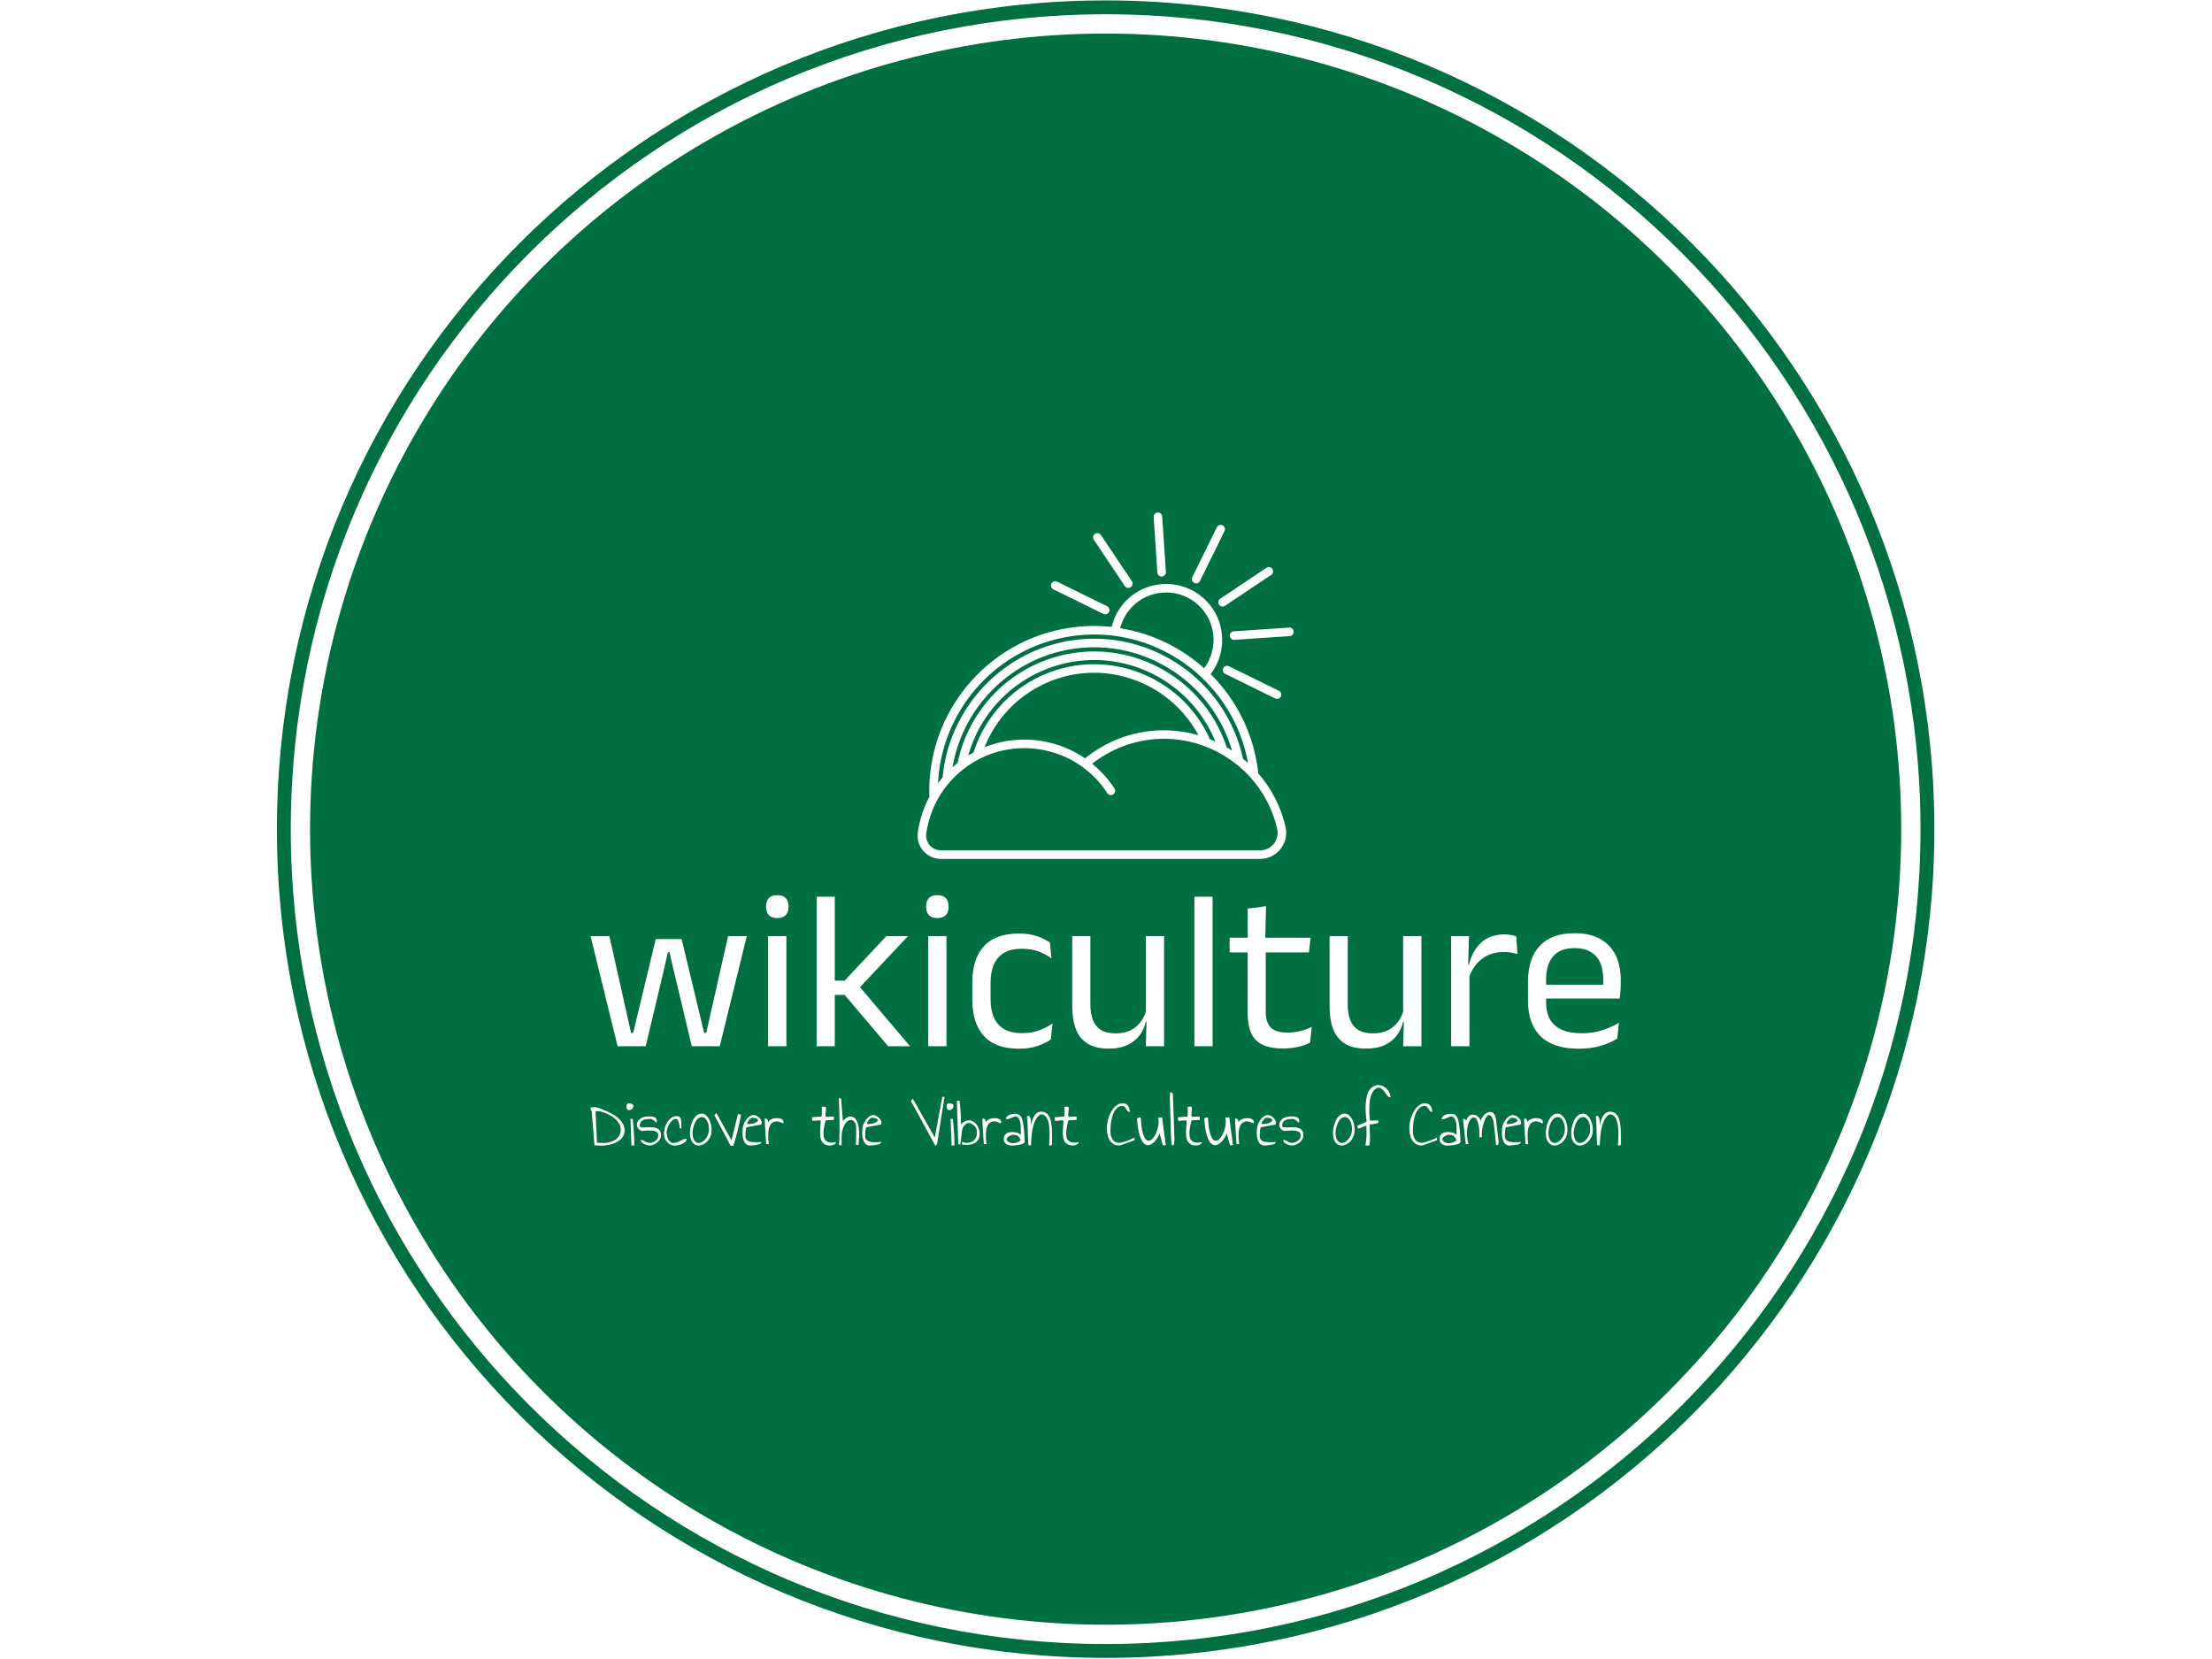 <svg xmlns="http://www.w3.org/2000/svg" version="1.1" xmlns:xlink="http://www.w3.org/1999/xlink" xmlns:svgjs="http://svgjs.dev/svgjs" width="2000" height="1500" viewBox="0 0 2000 1500"><rect width="2000" height="1500" fill="#ffffff"></rect><g transform="matrix(0.75,0,0,0.75,249.676,0.052)"><svg viewBox="0 0 343 343" data-background-color="#ffffff" preserveAspectRatio="xMidYMid meet" height="1999" width="2000" xmlns="http://www.w3.org/2000/svg" xmlns:xlink="http://www.w3.org/1999/xlink"><g id="tight-bounds" transform="matrix(1,0,0,1,0.074,0.074)"><svg viewBox="0 0 342.852 342.852" height="342.852" width="342.852"><g><svg></svg></g><g><svg viewBox="0 0 342.852 342.852" height="342.852" width="342.852"><g><path d="M0 171.426c0-94.676 76.75-171.426 171.426-171.426 94.676 0 171.426 76.75 171.426 171.426 0 94.676-76.75 171.426-171.426 171.426-94.676 0-171.426-76.75-171.426-171.426zM171.426 339.987c93.094 0 168.561-75.467 168.561-168.561 0-93.094-75.467-168.561-168.561-168.561-93.094 0-168.561 75.467-168.561 168.561 0 93.094 75.467 168.561 168.561 168.561z" data-fill-palette-color="tertiary" fill="#006f42" stroke="transparent"></path><ellipse rx="164.569" ry="164.569" cx="171.426" cy="171.426" fill="#006f42" stroke="transparent" stroke-width="0" fill-opacity="1" data-fill-palette-color="tertiary"></ellipse></g><g transform="matrix(1,0,0,1,64.847,105.925)"><svg viewBox="0 0 213.158 131.002" height="131.002" width="213.158"><g><svg viewBox="0 0 213.158 131.002" height="131.002" width="213.158"><g><svg viewBox="0 0 213.158 131.002" height="131.002" width="213.158"><g transform="matrix(1,0,0,1,0,79.154)"><svg viewBox="0 0 213.158 51.848" height="51.848" width="213.158"><g id="textblocktransform"><svg viewBox="0 0 213.158 51.848" height="51.848" width="213.158" id="textblock"><g><svg viewBox="0 0 213.158 31.768" height="31.768" width="213.158"><g transform="matrix(1,0,0,1,0,0)"><svg width="213.158" viewBox="1.4 -33.48 228.28 34.03" height="31.768" data-palette-color="#ffffff"><path d="M17.75-17.35L13.63 0 7.4 0 1.4-24.4 5.58-24.4 10.38-2.95 10.85-2.95 15.85-23.75 21.58-23.75 26.58-2.95 27.03-2.95 31.88-24.4 36.02-24.4 30.03 0 23.83 0 19.7-17.35 18.9-20.83 18.53-20.83 17.75-17.35ZM44.8-24.4L44.8 0 40.75 0 40.75-24.4 44.8-24.4ZM42.77-28.4L42.77-28.4Q41.52-28.4 40.91-29.06 40.3-29.73 40.3-30.88L40.3-30.88 40.3-31Q40.3-32.18 40.91-32.83 41.52-33.48 42.77-33.48L42.77-33.48Q44.02-33.48 44.65-32.83 45.27-32.18 45.27-31L45.27-31 45.27-30.88Q45.27-29.7 44.65-29.05 44.02-28.4 42.77-28.4ZM60.67-13.6L72.2 0 67.35 0 57.7-11.38 55.12-11.38 55.12-14.53 57.7-14.53 66.95-24.4 71.75-24.4 60.67-12.63 60.67-13.6ZM55.52-33.13L55.52 0 51.5 0 51.5-33.13 55.52-33.13ZM80.27-24.4L80.27 0 76.22 0 76.22-24.4 80.27-24.4ZM78.24-28.4L78.24-28.4Q76.99-28.4 76.38-29.06 75.77-29.73 75.77-30.88L75.77-30.88 75.77-31Q75.77-32.18 76.38-32.83 76.99-33.48 78.24-33.48L78.24-33.48Q79.49-33.48 80.12-32.83 80.74-32.18 80.74-31L80.74-31 80.74-30.88Q80.74-29.7 80.12-29.05 79.49-28.4 78.24-28.4ZM96.37 0.55L96.37 0.55Q91.12 0.55 88.55-2.29 85.99-5.13 85.99-10.33L85.99-10.33 85.99-14.13Q85.99-19.35 88.57-22.16 91.14-24.98 96.37-24.98L96.37-24.98Q97.92-24.98 99.19-24.69 100.47-24.4 101.48-23.94 102.49-23.48 103.19-22.98L103.19-22.98 103.54-19.45Q102.37-20.35 100.75-20.98 99.14-21.6 96.97-21.6L96.97-21.6Q93.47-21.6 91.75-19.66 90.04-17.73 90.04-14.03L90.04-14.03 90.04-10.43Q90.04-6.8 91.75-4.85 93.47-2.9 96.97-2.9L96.97-2.9Q99.22-2.9 100.85-3.53 102.49-4.15 103.77-5.05L103.77-5.05 103.39-1.48Q102.29-0.73 100.52-0.09 98.74 0.55 96.37 0.55ZM108.14-8.78L108.14-24.4 112.16-24.4 112.16-9.22Q112.16-7.3 112.7-5.86 113.24-4.42 114.46-3.64 115.69-2.85 117.76-2.85L117.76-2.85Q119.71-2.85 121.11-3.56 122.51-4.28 123.4-5.53 124.29-6.78 124.61-8.35L124.61-8.35 125.34-5.48 124.46-5.48Q124.09-3.83 123.09-2.46 122.09-1.1 120.4-0.29 118.71 0.53 116.24 0.53L116.24 0.53Q113.36 0.53 111.58-0.56 109.79-1.65 108.96-3.74 108.14-5.83 108.14-8.78L108.14-8.78ZM124.44-6.1L124.44-24.4 128.49-24.4 128.49 0 124.44 0 124.61-5.85 124.44-6.1ZM139.24-33.13L139.24 0 135.21 0 135.21-33.13 139.24-33.13ZM154.83 0.5L154.83 0.5Q152.01 0.5 150.28-0.35 148.56-1.2 147.78-2.93 147.01-4.65 147.01-7.23L147.01-7.23 147.01-22.63 151.01-22.63 151.01-7.7Q151.01-5.3 152.11-4.16 153.21-3.03 155.81-3.03L155.81-3.03Q157.28-3.03 158.65-3.35 160.01-3.68 161.21-4.28L161.21-4.28 160.83-0.8Q159.66-0.2 158.08 0.15 156.51 0.5 154.83 0.5ZM160.96-24.05L160.58-20.8 143.01-20.8 143.01-24.05 160.96-24.05ZM151.08-31.03L150.91-23.65 147.03-23.65 147.01-30.5 151.08-31.03ZM165.16-8.78L165.16-24.4 169.18-24.4 169.18-9.22Q169.18-7.3 169.72-5.86 170.26-4.42 171.48-3.64 172.71-2.85 174.78-2.85L174.78-2.85Q176.73-2.85 178.13-3.56 179.53-4.28 180.42-5.53 181.31-6.78 181.63-8.35L181.63-8.35 182.36-5.48 181.48-5.48Q181.11-3.83 180.11-2.46 179.11-1.1 177.42-0.29 175.73 0.53 173.26 0.53L173.26 0.53Q170.38 0.53 168.59-0.56 166.81-1.65 165.98-3.74 165.16-5.83 165.16-8.78L165.16-8.78ZM181.46-6.1L181.46-24.4 185.51-24.4 185.51 0 181.46 0 181.63-5.85 181.46-6.1ZM195.95-14.93L195.95-14.93 195.03-18.05 196.03-18.1Q196.83-21.2 198.78-22.99 200.73-24.78 203.95-24.78L203.95-24.78Q204.75-24.78 205.39-24.65 206.03-24.53 206.53-24.35L206.53-24.35 206.78-20.43Q206.15-20.63 205.39-20.75 204.63-20.88 203.7-20.88L203.7-20.88Q200.95-20.88 198.92-19.35 196.88-17.82 195.95-14.93ZM196.15-16.9L196.15 0 192.1 0 192.1-24.4 196.05-24.4 195.85-17.2 196.15-16.9ZM220.35 0.55L220.35 0.55Q214.78 0.55 211.95-2.18 209.13-4.9 209.13-9.98L209.13-9.98 209.13-14.33Q209.13-19.48 211.75-22.26 214.38-25.05 219.43-25.05L219.43-25.05Q222.83-25.05 225.1-23.79 227.38-22.53 228.53-20.2 229.68-17.88 229.68-14.65L229.68-14.65 229.68-13.75Q229.68-12.95 229.61-12.15 229.55-11.35 229.45-10.58L229.45-10.58 225.73-10.58Q225.78-11.78 225.79-12.85 225.8-13.93 225.8-14.83L225.8-14.83Q225.8-17.05 225.09-18.59 224.38-20.13 222.96-20.94 221.55-21.75 219.43-21.75L219.43-21.75Q216.28-21.75 214.7-19.93 213.13-18.1 213.13-14.7L213.13-14.7 213.13-12.38 213.15-11.88 213.15-9.55Q213.15-8.03 213.6-6.8 214.05-5.58 215.01-4.69 215.98-3.8 217.46-3.34 218.95-2.88 221-2.88L221-2.88Q223.38-2.88 225.43-3.5 227.48-4.13 229.28-5.2L229.28-5.2 228.9-1.7Q227.28-0.68 225.13-0.06 222.98 0.55 220.35 0.55ZM228.6-13.63L228.6-10.58 211.25-10.58 211.25-13.63 228.6-13.63Z" opacity="1" transform="matrix(1,0,0,1,0,0)" fill="#ffffff" class="wordmark-text-0" data-fill-palette-color="quaternary" id="text-0"></path></svg></g></svg></g><g transform="matrix(1,0,0,1,0,39.268)"><svg viewBox="0 0 213.158 12.58" height="12.58" width="213.158"><g transform="matrix(1,0,0,1,0,0)"><svg width="213.158" viewBox="0.93 -43.16 736.24 43.45" height="12.58" data-palette-color="#ffffff"><path d="M3.71-1.86L1.86-24.37Q1.76-24.46 1.61-24.71 1.46-24.95 1.32-25.27 1.17-25.59 1.05-25.85 0.93-26.12 0.93-26.27L0.93-26.27Q0.93-26.71 1.32-26.95 1.71-27.2 2.2-27.25 2.69-27.29 3.15-27.29 3.61-27.29 3.71-27.29L3.71-27.29Q3.86-27.29 4.13-27.27 4.39-27.25 4.71-27.22 5.03-27.2 5.27-27.17 5.52-27.15 5.62-27.15L5.62-27.15Q7.23-26.56 9.3-25.78 11.38-25 13.57-23.97 15.77-22.95 17.87-21.66 19.97-20.36 21.63-18.73 23.29-17.09 24.32-15.14 25.34-13.18 25.34-10.79L25.34-10.79Q25.34-8.74 24.56-7.1 23.78-5.47 22.49-4.27 21.19-3.08 19.48-2.22 17.77-1.37 15.99-0.85 14.21-0.34 12.4-0.1 10.6 0.15 9.03 0.15L9.03 0.15Q8.69 0.15 7.86 0.12 7.03 0.1 6.15 0.05 5.27 0 4.57-0.02 3.86-0.05 3.81-0.05L3.81-0.05 3.71-1.86ZM4.64-24.61L4.64-24.61Q4.64-24.51 4.64-24.22 4.64-23.93 4.66-23.56 4.69-23.19 4.69-22.9 4.69-22.61 4.69-22.46L4.69-22.46Q4.74-21.73 4.81-20.12 4.88-18.51 4.96-16.46 5.03-14.4 5.15-12.18 5.27-9.96 5.37-7.93 5.47-5.91 5.54-4.27 5.62-2.64 5.62-1.86L5.62-1.86Q5.91-1.86 6.57-1.83 7.23-1.81 7.96-1.78 8.69-1.76 9.35-1.73 10.01-1.71 10.3-1.71L10.3-1.71Q12.55-1.71 14.75-2.27 16.94-2.83 18.68-3.98 20.41-5.13 21.51-6.96 22.61-8.79 22.61-11.38L22.61-11.38Q22.61-13.28 21.73-15.01 20.85-16.75 19.41-18.21 17.97-19.68 16.11-20.85 14.26-22.02 12.28-22.88 10.3-23.73 8.33-24.17 6.35-24.61 4.64-24.61ZM30.27 0.1L29.54-18.95Q30.12-18.95 30.54-18.99 30.95-19.04 31.25-18.51L31.25-18.51Q31.39-16.31 31.59-14.04 31.78-11.77 31.98-9.47 32.18-7.18 32.25-4.86 32.32-2.54 32.27-0.34L32.27-0.34Q32.27-0.05 32.13 0.02 31.98 0.1 31.71 0.07 31.44 0.05 31.08 0.02 30.71 0 30.27 0.1L30.27 0.1ZM26.71-27.69L26.71-27.69Q26.71-28.03 26.76-28.44 26.8-28.86 26.98-29.2 27.15-29.54 27.41-29.79 27.68-30.03 28.07-30.03L28.07-30.03Q28.66-30.03 29.25-29.98 29.83-29.93 30.37-29.76 30.91-29.59 31.25-29.22 31.59-28.86 31.59-28.17L31.59-28.17Q31.59-27 30.71-26.1 29.83-25.2 28.56-25.2L28.56-25.2Q27.59-25.2 27.15-25.95 26.71-26.71 26.71-27.69ZM29.54-27.44L29.54-27.44Q29.39-27.44 29.39-27.2 29.39-26.95 29.54-26.95L29.54-26.95Q29.73-26.95 29.73-27.2 29.73-27.44 29.54-27.44ZM36.86-3.96L36.86-3.96Q37.74-3.96 38.5-3.61 39.25-3.27 39.99-2.86 40.72-2.44 41.47-2.12 42.23-1.81 43.11-1.81L43.11-1.81Q44.14-1.81 45.23-2.17 46.33-2.54 47.26-3.2 48.19-3.86 48.77-4.81 49.36-5.76 49.36-6.88L49.36-6.88Q49.41-7.23 49.38-7.71 49.36-8.2 49.07-8.72 48.77-9.23 48.09-9.69 47.41-10.16 46.11-10.4 44.82-10.64 42.87-10.67 40.91-10.69 38.03-10.3L38.03-10.3Q37.3-10.3 36.62-10.72 35.93-11.13 35.4-11.74 34.86-12.35 34.52-13.06 34.17-13.77 34.17-14.4L34.17-14.4Q34.17-16.31 34.98-17.5 35.79-18.7 37.06-19.41 38.33-20.12 39.89-20.41 41.45-20.7 43.06-20.7L43.06-20.7Q43.79-20.7 44.75-20.63 45.7-20.56 46.5-20.24 47.31-19.92 47.87-19.24 48.43-18.55 48.43-17.33L48.43-17.33Q48.33-16.5 48.16-16.33 47.99-16.16 47.68-16.43 47.36-16.7 46.92-17.19 46.48-17.68 45.87-18.14 45.26-18.6 44.4-18.85 43.55-19.09 42.48-18.85L42.48-18.85Q41.35-18.85 40.23-18.63 39.11-18.41 38.2-17.87 37.3-17.33 36.74-16.41 36.18-15.48 36.18-14.06L36.18-14.06Q36.18-13.33 36.84-13.06 37.5-12.79 38.59-12.79 39.69-12.79 41.08-12.87 42.48-12.94 43.94-12.94 45.41-12.94 46.77-12.72 48.14-12.5 49.19-11.84 50.24-11.18 50.83-9.96 51.41-8.74 51.26-6.79L51.26-6.79Q51.26-5.37 50.46-4.1 49.65-2.83 48.41-1.88 47.16-0.93 45.65-0.39 44.14 0.15 42.72 0L42.72 0Q42.13-0.05 41.13-0.32 40.13-0.59 39.18-1.07 38.23-1.56 37.54-2.27 36.86-2.98 36.86-3.96ZM53.51-8.35L53.51-8.35Q53.51-10.16 54.09-12.35 54.68-14.55 55.8-16.43 56.93-18.31 58.59-19.58 60.25-20.85 62.44-20.85L62.44-20.85Q63.57-21 64.25-20.63 64.93-20.26 65.3-19.48 65.67-18.7 65.79-17.7 65.91-16.7 65.93-15.65 65.96-14.6 65.93-13.7 65.91-12.79 66.01-12.21L66.01-12.21 64.79-12.21Q64.74-12.5 64.62-13.6 64.49-14.7 64.2-15.87 63.91-17.04 63.4-17.97 62.88-18.9 61.96-18.9L61.96-18.9Q60.59-18.9 59.39-17.82 58.2-16.75 57.32-15.23 56.44-13.72 55.9-12.11 55.36-10.5 55.36-9.42L55.36-9.42Q55.41-8.2 55.71-6.76 56-5.32 56.66-4.15 57.32-2.98 58.39-2.25 59.47-1.51 61.03-1.81L61.03-1.81Q62.2-1.81 63.27-2.29 64.35-2.78 65.37-3.32 66.4-3.86 67.45-4.35 68.5-4.83 69.67-4.83L69.67-4.83Q69.67-3.56 68.74-2.61 67.81-1.66 66.47-1.07 65.13-0.49 63.64-0.2 62.15 0.1 61.13 0.1L61.13 0.1Q59.47 0.1 58.07-0.59 56.68-1.27 55.66-2.42 54.63-3.56 54.07-5.1 53.51-6.64 53.51-8.35ZM72.06-8.94L72.06-8.94Q72.06-10.06 72.26-11.55 72.45-13.04 72.89-14.55 73.33-16.06 73.99-17.53 74.65-18.99 75.58-20.14 76.5-21.29 77.72-22 78.95-22.71 80.46-22.71L80.46-22.71Q82.02-22.71 83.36-21.63 84.71-20.56 85.66-18.85 86.61-17.14 87.1-15.04 87.59-12.94 87.49-10.94L87.49-10.94Q87.49-8.01 86.37-5.71 85.24-3.42 83.51-2 81.78-0.59 79.8-0.1 77.82 0.39 76.09-0.37 74.36-1.12 73.21-3.22 72.06-5.32 72.06-8.94ZM73.87-8.74L73.87-8.74Q74.01-5.76 74.89-4.15 75.77-2.54 77.02-2.03 78.26-1.51 79.73-2 81.19-2.49 82.46-3.74 83.73-4.98 84.63-6.86 85.54-8.74 85.63-11.08L85.63-11.08Q85.73-12.84 85.37-14.5 85-16.16 84.34-17.46 83.68-18.75 82.73-19.51 81.78-20.26 80.56-20.26L80.56-20.26Q79.38-20.26 78.46-19.68 77.53-19.09 76.77-18.09 76.02-17.09 75.48-15.82 74.94-14.55 74.57-13.28 74.21-12.01 74.04-10.82 73.87-9.62 73.87-8.74ZM101.11 0.24L89.49-21.58 91-23.1 101.75-3.56 106.34-22.46Q106.68-22.31 107.07-22.24 107.46-22.17 107.78-22.09 108.09-22.02 108.29-21.92 108.48-21.83 108.48-21.58L108.48-21.58Q107.85-18.46 107.29-15.72 106.73-12.99 106.09-10.4 105.46-7.81 104.72-5.2 103.99-2.59 103.01 0.24L103.01 0.24 101.11 0.24ZM109.7-11.47L109.7-11.47Q109.7-12.94 110.34-14.72 110.97-16.5 112.07-18.04 113.17-19.58 114.56-20.63 115.95-21.68 117.47-21.68L117.47-21.68Q118.3-21.68 119.1-21.34 119.91-21 120.66-20.43 121.42-19.87 122.03-19.17 122.64-18.46 122.98-17.68 123.32-16.89 123.35-16.16 123.37-15.43 122.93-14.89L122.93-14.89 112.63-12.99Q112.44-12.94 112.29-12.52 112.14-12.11 112.05-11.47 111.95-10.84 111.87-10.08 111.8-9.33 111.75-8.62 111.7-7.91 111.7-7.35 111.7-6.79 111.7-6.49L111.7-6.49Q111.7-5.13 112.36-4.27 113.02-3.42 114.05-2.98 115.07-2.54 116.37-2.39 117.66-2.25 118.93-2.25 120.2-2.25 121.32-2.34 122.45-2.44 123.18-2.44L123.18-2.44Q123.18-2.25 123.03-2 122.89-1.76 122.69-1.54 122.49-1.32 122.3-1.15 122.1-0.98 122.06-0.93L122.06-0.93Q121.66-0.83 120.86-0.66 120.05-0.49 119.15-0.34 118.25-0.2 117.47-0.1 116.68 0 116.39 0L116.39 0Q114.88 0.29 113.75-0.05 112.63-0.39 111.85-1.22 111.07-2.05 110.58-3.25 110.09-4.44 109.85-5.81 109.6-7.18 109.58-8.64 109.56-10.11 109.7-11.47ZM116.78-19.82L116.78-19.82Q116.34-19.82 115.63-19.36 114.93-18.9 114.32-18.19 113.71-17.48 113.29-16.67 112.88-15.87 113.02-15.28L113.02-15.28Q114.29-15.14 115.66-15.33 117.03-15.53 118.15-15.94 119.27-16.36 120-16.92 120.74-17.48 120.71-18.07 120.69-18.65 119.78-19.12 118.88-19.58 116.78-19.82ZM125.52-19.04L125.52-19.04Q126.11-19.29 126.55-19.14 126.98-18.99 127.28-18.6 127.57-18.21 127.72-17.7 127.86-17.19 127.96-16.7L127.96-16.7Q128.6-17.77 129.79-18.43 130.99-19.09 132.36-19.31 133.72-19.53 135.09-19.41 136.46-19.29 137.41-18.82 138.36-18.36 138.75-17.55 139.14-16.75 138.56-15.67L138.56-15.67Q137.29-16.41 135.9-16.85 134.5-17.29 133.19-17.14 131.87-16.99 130.74-16.14 129.62-15.28 128.89-13.43 128.16-11.57 127.99-8.52 127.81-5.47 128.4-0.93L128.4-0.93 126.55-0.93Q126.55-0.93 126.47-1.73 126.4-2.54 126.33-3.86 126.25-5.18 126.13-6.79 126.01-8.4 125.91-10.06 125.81-11.72 125.74-13.26 125.67-14.79 125.57-15.92L125.57-15.92Q125.57-16.06 125.54-16.5 125.52-16.94 125.52-17.46 125.52-17.97 125.52-18.41 125.52-18.85 125.52-19.04ZM165.5-17.72L165.5-17.72Q165.07-17.87 164.31-17.85 163.55-17.82 162.7-17.75 161.84-17.68 161.06-17.58 160.28-17.48 159.74-17.48L159.74-17.48Q159.5-17.48 159.43-18.19 159.35-18.9 159.21-20.12L159.21-20.12 166.09-20.61Q166.24-22.31 166.29-23.05 166.33-23.78 166.31-24.29 166.29-24.8 166.26-25.46 166.24-26.12 166.24-27.54L166.24-27.54Q167.51-27.73 168.17-27.66 168.83-27.59 169.07-27.29 169.31-27 169.29-26.44 169.26-25.88 169.14-25.05 169.02-24.22 168.95-23.05 168.87-21.88 169.02-20.41L169.02-20.41 174.88-20.61 174.88-18.21Q174.49-18.21 173.66-18.16 172.83-18.12 171.88-18.07 170.92-18.02 170.12-17.97 169.31-17.92 168.92-17.77L168.92-17.77Q168.53-16.02 168.09-14.01 167.65-12.01 167.51-10.06 167.36-8.11 167.6-6.42 167.85-4.74 168.83-3.64 169.8-2.54 171.61-2.12 173.42-1.71 176.39-2.39L176.39-2.39Q176.3-1.66 175.83-1.2 175.37-0.73 174.76-0.46 174.15-0.2 173.46-0.07 172.78 0.05 172.24 0.05L172.24 0.05Q169.75 0.05 168.29-0.85 166.82-1.76 166.09-3.22 165.36-4.69 165.16-6.57 164.97-8.45 165.04-10.4 165.11-12.35 165.31-14.26 165.5-16.16 165.5-17.72ZM178.44-33.74L180.05-33.5 181.32-17.48Q181.66-17.77 182.2-18.36 182.74-18.95 183.47-19.46 184.2-19.97 185.08-20.34 185.96-20.7 186.99-20.65L186.99-20.65Q188.99-20.46 190.18-19.04 191.38-17.63 191.99-15.58 192.6-13.53 192.8-11.11 192.99-8.69 192.92-6.49 192.85-4.3 192.68-2.59 192.5-0.88 192.41-0.24L192.41-0.24 190.65-0.49Q190.65-0.93 190.67-1.88 190.7-2.83 190.75-4.13 190.8-5.42 190.8-6.84 190.8-8.25 190.82-9.5 190.84-10.74 190.82-11.72 190.8-12.7 190.75-13.09L190.75-13.09Q190.8-14.45 190.21-15.72 189.62-16.99 188.65-17.65 187.67-18.31 186.3-18.09 184.94-17.87 183.37-16.16L183.37-16.16Q182.01-14.11 181.37-12.13 180.74-10.16 180.54-8.23 180.35-6.3 180.39-4.27 180.44-2.25 180.39 0L180.39 0 178.49-0.29Q178.64-0.83 178.71-2.27 178.78-3.71 178.83-5.74 178.88-7.76 178.91-10.25 178.93-12.74 178.91-15.41 178.88-18.07 178.83-20.75 178.78-23.44 178.71-25.88 178.64-28.32 178.56-30.37 178.49-32.42 178.44-33.74L178.44-33.74ZM195.24-11.47L195.24-11.47Q195.24-12.94 195.87-14.72 196.51-16.5 197.6-18.04 198.7-19.58 200.09-20.63 201.49-21.68 203-21.68L203-21.68Q203.83-21.68 204.64-21.34 205.44-21 206.2-20.43 206.95-19.87 207.57-19.17 208.18-18.46 208.52-17.68 208.86-16.89 208.88-16.16 208.91-15.43 208.47-14.89L208.47-14.89 198.17-12.99Q197.97-12.94 197.82-12.52 197.68-12.11 197.58-11.47 197.48-10.84 197.41-10.08 197.34-9.33 197.29-8.62 197.24-7.91 197.24-7.35 197.24-6.79 197.24-6.49L197.24-6.49Q197.24-5.13 197.9-4.27 198.56-3.42 199.58-2.98 200.61-2.54 201.9-2.39 203.2-2.25 204.46-2.25 205.73-2.25 206.86-2.34 207.98-2.44 208.71-2.44L208.71-2.44Q208.71-2.25 208.57-2 208.42-1.76 208.22-1.54 208.03-1.32 207.83-1.15 207.64-0.98 207.59-0.93L207.59-0.93Q207.2-0.83 206.39-0.66 205.59-0.49 204.68-0.34 203.78-0.2 203-0.1 202.22 0 201.93 0L201.93 0Q200.41 0.29 199.29-0.05 198.17-0.39 197.38-1.22 196.6-2.05 196.12-3.25 195.63-4.44 195.38-5.81 195.14-7.18 195.11-8.64 195.09-10.11 195.24-11.47ZM202.32-19.82L202.32-19.82Q201.88-19.82 201.17-19.36 200.46-18.9 199.85-18.19 199.24-17.48 198.83-16.67 198.41-15.87 198.56-15.28L198.56-15.28Q199.83-15.14 201.19-15.33 202.56-15.53 203.68-15.94 204.81-16.36 205.54-16.92 206.27-17.48 206.25-18.07 206.22-18.65 205.32-19.12 204.42-19.58 202.32-19.82ZM247.43 0.29L229.85-31.84 231.32-33.3 246.99-5.62 252.36-34.67 253.92-34.67 248.6-0.93 247.43 0.29ZM259 0.1L258.27-18.95Q258.85-18.95 259.27-18.99 259.68-19.04 259.97-18.51L259.97-18.51Q260.12-16.31 260.32-14.04 260.51-11.77 260.71-9.47 260.9-7.18 260.98-4.86 261.05-2.54 261-0.34L261-0.34Q261-0.05 260.85 0.02 260.71 0.1 260.44 0.07 260.17 0.05 259.8 0.02 259.44 0 259 0.1L259 0.1ZM255.43-27.69L255.43-27.69Q255.43-28.03 255.48-28.44 255.53-28.86 255.7-29.2 255.87-29.54 256.14-29.79 256.41-30.03 256.8-30.03L256.8-30.03Q257.39-30.03 257.97-29.98 258.56-29.93 259.1-29.76 259.63-29.59 259.97-29.22 260.32-28.86 260.32-28.17L260.32-28.17Q260.32-27 259.44-26.1 258.56-25.2 257.29-25.2L257.29-25.2Q256.31-25.2 255.87-25.95 255.43-26.71 255.43-27.69ZM258.27-27.44L258.27-27.44Q258.12-27.44 258.12-27.2 258.12-26.95 258.27-26.95L258.27-26.95Q258.46-26.95 258.46-27.2 258.46-27.44 258.27-27.44ZM262.76-31.84L264.66-31.84Q264.86-30.08 265.07-27.95 265.29-25.83 265.44-23.61 265.59-21.39 265.64-19.17 265.69-16.94 265.59-14.99L265.59-14.99Q266.37-15.67 267.03-16.19 267.69-16.7 268.35-17.09 269.01-17.48 269.66-17.68 270.32-17.87 271.2-17.87L271.2-17.87Q272.96-17.87 274.43-17.02 275.89-16.16 276.92-14.77 277.94-13.38 278.5-11.69 279.06-10.01 279.06-8.4L279.06-8.4Q278.97-5.66 277.94-4.03 276.92-2.39 275.23-1.51 273.55-0.63 271.28-0.49 269.01-0.34 266.52-0.54L266.52-0.54 266.52-2.83Q267.39-2.05 268.13-1.93 268.86-1.81 269.88-1.81L269.88-1.81Q271.5-1.81 272.81-2.29 274.13-2.78 275.08-3.69 276.04-4.59 276.55-5.86 277.06-7.13 277.06-8.64L277.06-8.64Q277.06-9.96 276.92-10.99 276.77-12.01 276.26-12.84 275.74-13.67 274.77-14.43 273.79-15.19 272.13-15.92L272.13-15.92Q272.03-15.97 271.69-15.99 271.35-16.02 271.2-16.02L271.2-16.02Q270.42-16.02 269.64-15.55 268.86-15.09 268.22-14.38 267.59-13.67 267.15-12.82 266.71-11.96 266.52-11.23L266.52-11.23Q266.42-10.64 266.25-9.16 266.08-7.67 265.86-5.96 265.64-4.25 265.49-2.73 265.34-1.22 265.25-0.63L265.25-0.63 263.73-0.93 262.76-31.84ZM281.01-19.04L281.01-19.04Q281.6-19.29 282.04-19.14 282.48-18.99 282.77-18.6 283.07-18.21 283.21-17.7 283.36-17.19 283.46-16.7L283.46-16.7Q284.09-17.77 285.29-18.43 286.48-19.09 287.85-19.31 289.22-19.53 290.59-19.41 291.95-19.29 292.9-18.82 293.86-18.36 294.25-17.55 294.64-16.75 294.05-15.67L294.05-15.67Q292.78-16.41 291.39-16.85 290-17.29 288.68-17.14 287.36-16.99 286.24-16.14 285.12-15.28 284.38-13.43 283.65-11.57 283.48-8.52 283.31-5.47 283.9-0.93L283.9-0.93 282.04-0.93Q282.04-0.93 281.97-1.73 281.89-2.54 281.82-3.86 281.75-5.18 281.63-6.79 281.5-8.4 281.41-10.06 281.31-11.72 281.23-13.26 281.16-14.79 281.06-15.92L281.06-15.92Q281.06-16.06 281.04-16.5 281.01-16.94 281.01-17.46 281.01-17.97 281.01-18.41 281.01-18.85 281.01-19.04ZM296.25-4.2L296.25-4.2Q296.25-6.98 297.78-8.25 299.32-9.52 301.81-9.52L301.81-9.52Q302.79-9.52 303.64-9.47 304.5-9.42 305.28-9.23 306.06-9.03 306.82-8.64 307.57-8.25 308.4-7.52L308.4-7.52Q308.4-7.67 308.43-8.13 308.45-8.59 308.45-9.13 308.45-9.67 308.45-10.13 308.45-10.6 308.45-10.79L308.45-10.79Q308.4-11.67 308.4-13.06 308.4-14.45 308.19-15.92 307.97-17.38 307.31-18.7 306.65-20.02 305.18-20.7L305.18-20.7Q304.16-20.7 303.28-20.36 302.4-20.02 301.52-19.63 300.64-19.24 299.76-18.92 298.88-18.6 297.86-18.6L297.86-18.6Q297.86-19.82 298.61-20.63 299.37-21.44 300.45-21.88 301.52-22.31 302.69-22.46 303.86-22.61 304.74-22.61L304.74-22.61Q305.62-22.46 306.38-22.27 307.14-22.07 307.79-21.48 308.45-20.9 309.02-19.7 309.58-18.51 309.99-16.36 310.41-14.21 310.72-10.91 311.04-7.62 311.24-2.83L311.24-2.83Q311.33-2.2 310.82-1.73 310.31-1.27 309.43-0.95 308.55-0.63 307.45-0.42 306.35-0.2 305.23-0.1 304.11 0 303.08 0.05 302.06 0.1 301.37 0.1L301.37 0.1Q300.49 0.1 299.59-0.2 298.69-0.49 297.93-1.05 297.17-1.61 296.71-2.42 296.25-3.22 296.25-4.2ZM302.59-7.62L302.59-7.62Q300.15-6.93 299.18-5.98 298.2-5.03 298.32-4.15 298.44-3.27 299.47-2.56 300.49-1.86 301.96-1.64 303.42-1.42 305.13-1.88 306.84-2.34 308.4-3.71L308.4-3.71Q307.82-5.13 307.23-5.88 306.65-6.64 305.96-7.03 305.28-7.42 304.45-7.52 303.62-7.62 302.59-7.62ZM313.87-0.24L313.87-0.24Q313.77-1.03 313.7-2.51 313.63-4 313.55-5.88 313.48-7.76 313.43-9.81 313.38-11.87 313.33-13.72 313.29-15.58 313.21-17.07 313.14-18.55 312.99-19.34L312.99-19.34Q312.99-19.38 312.97-19.58 312.94-19.78 312.92-20.02 312.89-20.26 312.89-20.43 312.89-20.61 312.89-20.7L312.89-20.7Q313.63-21.29 314.14-21.09 314.65-20.9 314.99-20.24 315.34-19.58 315.48-18.6 315.63-17.63 315.7-16.65 315.78-15.67 315.78-14.87 315.78-14.06 315.78-13.72L315.78-13.72Q315.87-14.55 316.07-15.67 316.26-16.8 316.65-17.97 317.04-19.14 317.61-20.29 318.17-21.44 319-22.31 319.83-23.19 320.88-23.68 321.93-24.17 323.29-24.07L323.29-24.07Q325.44-23.97 326.83-22.9 328.23-21.83 329.03-20.02 329.84-18.21 330.2-15.87 330.57-13.53 330.69-10.89 330.81-8.25 330.77-5.54 330.72-2.83 330.72-0.34L330.72-0.34Q330.28-0.24 329.84-0.02 329.4 0.2 329.11 0.17 328.81 0.15 328.69-0.27 328.57-0.68 328.76-1.9L328.76-1.9Q328.81-2.78 328.93-4.61 329.06-6.45 329.03-8.69 329.01-10.94 328.76-13.33 328.52-15.72 327.86-17.7 327.2-19.68 325.98-20.92 324.76-22.17 322.81-22.17L322.81-22.17Q320.8-21.34 319.46-19.04 318.12-16.75 317.31-13.67 316.51-10.6 316.14-7.01 315.78-3.42 315.73 0L315.73 0Q315.63-0.05 315.36-0.05 315.09-0.05 314.77-0.07 314.46-0.1 314.19-0.15 313.92-0.2 313.87-0.24ZM338.92-17.72L338.92-17.72Q338.48-17.87 337.72-17.85 336.96-17.82 336.11-17.75 335.26-17.68 334.47-17.58 333.69-17.48 333.16-17.48L333.16-17.48Q332.91-17.48 332.84-18.19 332.77-18.9 332.62-20.12L332.62-20.12 339.5-20.61Q339.65-22.31 339.7-23.05 339.75-23.78 339.72-24.29 339.7-24.8 339.67-25.46 339.65-26.12 339.65-27.54L339.65-27.54Q340.92-27.73 341.58-27.66 342.24-27.59 342.48-27.29 342.73-27 342.7-26.44 342.68-25.88 342.56-25.05 342.43-24.22 342.36-23.05 342.29-21.88 342.43-20.41L342.43-20.41 348.29-20.61 348.29-18.21Q347.9-18.21 347.07-18.16 346.24-18.12 345.29-18.07 344.34-18.02 343.53-17.97 342.73-17.92 342.34-17.77L342.34-17.77Q341.94-16.02 341.51-14.01 341.07-12.01 340.92-10.06 340.77-8.11 341.02-6.42 341.26-4.74 342.24-3.64 343.21-2.54 345.02-2.12 346.83-1.71 349.81-2.39L349.81-2.39Q349.71-1.66 349.24-1.2 348.78-0.73 348.17-0.46 347.56-0.2 346.88-0.07 346.19 0.05 345.66 0.05L345.66 0.05Q343.17 0.05 341.7-0.85 340.24-1.76 339.5-3.22 338.77-4.69 338.58-6.57 338.38-8.45 338.45-10.4 338.53-12.35 338.72-14.26 338.92-16.16 338.92-17.72ZM369.92-12.65L369.92-12.65Q369.92-14.16 370.24-16.04 370.55-17.92 371.19-19.85 371.82-21.78 372.77-23.61 373.73-25.44 374.97-26.88 376.22-28.32 377.8-29.2 379.39-30.08 381.3-30.08L381.3-30.08Q382.66-30.08 383.61-29.54 384.57-29 385.15-28.13 385.74-27.25 386.01-26.15 386.28-25.05 386.28-23.93L386.28-23.93Q385.2-23.93 384.66-24.58 384.13-25.24 383.66-26.05 383.2-26.86 382.59-27.51 381.98-28.17 380.76-28.17L380.76-28.17Q379.15-28.17 377.9-27.29 376.66-26.42 375.73-25.02 374.8-23.63 374.19-21.88 373.58-20.12 373.21-18.36 372.85-16.6 372.7-14.97 372.55-13.33 372.55-12.21L372.55-12.21Q372.36-10.55 372.53-8.76 372.7-6.98 373.34-5.49 373.97-4 375.19-3 376.41-2 378.41-1.86L378.41-1.86Q379.68-1.86 381.25-2.27 382.81-2.69 384.35-3.25 385.89-3.81 387.3-4.47 388.72-5.13 389.69-5.62L389.69-5.62 389.69-3.71Q389.64-3.71 389.08-3.49 388.52-3.27 387.62-2.93 386.72-2.59 385.57-2.2 384.42-1.81 383.3-1.39 382.17-0.98 381.12-0.61 380.07-0.24 379.34 0L379.34 0Q379.29 0 379.15 0.02 379 0.05 378.9 0.05L378.9 0.05Q376.22 0.05 374.48-1.1 372.75-2.25 371.72-4.08 370.7-5.91 370.31-8.18 369.92-10.45 369.92-12.65ZM391.5-18.95L391.5-18.95Q391.5-19.19 391.82-19.43 392.13-19.68 392.6-19.82 393.06-19.97 393.5-20.02 393.94-20.07 394.13-19.87L394.13-19.87Q394.43-13.82 395.28-10.23 396.14-6.64 397.24-4.98 398.33-3.32 399.6-3.3 400.87-3.27 402.09-4.37 403.31-5.47 404.36-7.37 405.41-9.28 406.07-11.47 406.73-13.67 406.88-15.87 407.03-18.07 406.49-19.78L406.49-19.78 409.42-20.12Q409.47-19.38 409.69-17.7 409.91-16.02 410.17-13.89 410.44-11.77 410.78-9.47 411.13-7.18 411.37-5.2 411.61-3.22 411.81-1.83 412.01-0.44 412.01-0.1L412.01-0.1 409.91-0.1 407.61-8.54Q406.93-6.84 405.95-5.27 404.97-3.71 403.83-2.54 402.68-1.37 401.41-0.71 400.14-0.05 398.9-0.17 397.65-0.29 396.48-1.32 395.31-2.34 394.31-4.57 393.3-6.79 392.57-10.3 391.84-13.82 391.5-18.95ZM415.08-37.94L415.08-37.94Q415.76-37.84 416.28-37.57 416.79-37.3 417.08-36.62L417.08-36.62Q417.08-35.69 417.15-34.06 417.23-32.42 417.3-30.27 417.37-28.13 417.47-25.63 417.57-23.14 417.67-20.61 417.76-18.07 417.84-15.58 417.91-13.09 417.98-10.94 418.06-8.79 418.11-7.13 418.16-5.47 418.2-4.59L418.2-4.59Q418.2-4.49 418.18-4.25 418.16-4 418.13-3.66 418.11-3.32 418.08-3 418.06-2.69 418.06-2.54L418.06-2.54Q418.01-2.25 418.01-1.83 418.01-1.42 417.91-1.03 417.81-0.63 417.59-0.32 417.37 0 416.89 0.05L416.89 0.05 416.06-0.98Q416.01-1.03 415.93-2.81 415.86-4.59 415.74-7.45 415.62-10.3 415.52-13.89 415.42-17.48 415.3-21.14 415.18-24.8 415.08-28.17 414.98-31.54 414.93-33.98L414.93-33.98Q414.93-34.18 414.96-34.77 414.98-35.35 415.01-35.96 415.03-36.57 415.05-37.13 415.08-37.7 415.08-37.94ZM426.94-17.72L426.94-17.72Q426.5-17.87 425.75-17.85 424.99-17.82 424.13-17.75 423.28-17.68 422.5-17.58 421.72-17.48 421.18-17.48L421.18-17.48Q420.94-17.48 420.86-18.19 420.79-18.9 420.64-20.12L420.64-20.12 427.53-20.61Q427.67-22.31 427.72-23.05 427.77-23.78 427.75-24.29 427.72-24.8 427.7-25.46 427.67-26.12 427.67-27.54L427.67-27.54Q428.94-27.73 429.6-27.66 430.26-27.59 430.51-27.29 430.75-27 430.73-26.44 430.7-25.88 430.58-25.05 430.46-24.22 430.38-23.05 430.31-21.88 430.46-20.41L430.46-20.41 436.32-20.61 436.32-18.21Q435.93-18.21 435.1-18.16 434.27-18.12 433.31-18.07 432.36-18.02 431.56-17.97 430.75-17.92 430.36-17.77L430.36-17.77Q429.97-16.02 429.53-14.01 429.09-12.01 428.94-10.06 428.8-8.11 429.04-6.42 429.29-4.74 430.26-3.64 431.24-2.54 433.05-2.12 434.85-1.71 437.83-2.39L437.83-2.39Q437.73-1.66 437.27-1.2 436.81-0.73 436.19-0.46 435.58-0.2 434.9-0.07 434.22 0.05 433.68 0.05L433.68 0.05Q431.19 0.05 429.73-0.85 428.26-1.76 427.53-3.22 426.8-4.69 426.6-6.57 426.4-8.45 426.48-10.4 426.55-12.35 426.75-14.26 426.94-16.16 426.94-17.72ZM439.49-18.95L439.49-18.95Q439.49-19.19 439.81-19.43 440.12-19.68 440.59-19.82 441.05-19.97 441.49-20.02 441.93-20.07 442.13-19.87L442.13-19.87Q442.42-13.82 443.27-10.23 444.13-6.64 445.23-4.98 446.32-3.32 447.59-3.3 448.86-3.27 450.08-4.37 451.3-5.47 452.35-7.37 453.4-9.28 454.06-11.47 454.72-13.67 454.87-15.87 455.02-18.07 454.48-19.78L454.48-19.78 457.41-20.12Q457.46-19.38 457.68-17.7 457.9-16.02 458.17-13.89 458.43-11.77 458.78-9.47 459.12-7.18 459.36-5.2 459.61-3.22 459.8-1.83 460-0.44 460-0.1L460-0.1 457.9-0.1 455.6-8.54Q454.92-6.84 453.94-5.27 452.96-3.71 451.82-2.54 450.67-1.37 449.4-0.71 448.13-0.05 446.89-0.17 445.64-0.29 444.47-1.32 443.3-2.34 442.3-4.57 441.29-6.79 440.56-10.3 439.83-13.82 439.49-18.95ZM461.56-19.04L461.56-19.04Q462.14-19.29 462.58-19.14 463.02-18.99 463.31-18.6 463.61-18.21 463.75-17.7 463.9-17.19 464-16.7L464-16.7Q464.63-17.77 465.83-18.43 467.02-19.09 468.39-19.31 469.76-19.53 471.13-19.41 472.49-19.29 473.45-18.82 474.4-18.36 474.79-17.55 475.18-16.75 474.59-15.67L474.59-15.67Q473.32-16.41 471.93-16.85 470.54-17.29 469.22-17.14 467.9-16.99 466.78-16.14 465.66-15.28 464.93-13.43 464.19-11.57 464.02-8.52 463.85-5.47 464.44-0.93L464.44-0.93 462.58-0.93Q462.58-0.93 462.51-1.73 462.44-2.54 462.36-3.86 462.29-5.18 462.17-6.79 462.04-8.4 461.95-10.06 461.85-11.72 461.78-13.26 461.7-14.79 461.6-15.92L461.6-15.92Q461.6-16.06 461.58-16.5 461.56-16.94 461.56-17.46 461.56-17.97 461.56-18.41 461.56-18.85 461.56-19.04ZM477.13-11.47L477.13-11.47Q477.13-12.94 477.76-14.72 478.4-16.5 479.5-18.04 480.6-19.58 481.99-20.63 483.38-21.68 484.89-21.68L484.89-21.68Q485.72-21.68 486.53-21.34 487.33-21 488.09-20.43 488.85-19.87 489.46-19.17 490.07-18.46 490.41-17.68 490.75-16.89 490.78-16.16 490.8-15.43 490.36-14.89L490.36-14.89 480.06-12.99Q479.86-12.94 479.72-12.52 479.57-12.11 479.47-11.47 479.38-10.84 479.3-10.08 479.23-9.33 479.18-8.62 479.13-7.91 479.13-7.35 479.13-6.79 479.13-6.49L479.13-6.49Q479.13-5.13 479.79-4.27 480.45-3.42 481.48-2.98 482.5-2.54 483.79-2.39 485.09-2.25 486.36-2.25 487.63-2.25 488.75-2.34 489.87-2.44 490.61-2.44L490.61-2.44Q490.61-2.25 490.46-2 490.31-1.76 490.12-1.54 489.92-1.32 489.73-1.15 489.53-0.98 489.48-0.93L489.48-0.93Q489.09-0.83 488.29-0.66 487.48-0.49 486.58-0.34 485.67-0.2 484.89-0.1 484.11 0 483.82 0L483.82 0Q482.31 0.29 481.18-0.05 480.06-0.39 479.28-1.22 478.5-2.05 478.01-3.25 477.52-4.44 477.28-5.81 477.03-7.18 477.01-8.64 476.98-10.11 477.13-11.47ZM484.21-19.82L484.21-19.82Q483.77-19.82 483.06-19.36 482.35-18.9 481.74-18.19 481.13-17.48 480.72-16.67 480.3-15.87 480.45-15.28L480.45-15.28Q481.72-15.14 483.09-15.33 484.45-15.53 485.58-15.94 486.7-16.36 487.43-16.92 488.16-17.48 488.14-18.07 488.12-18.65 487.21-19.12 486.31-19.58 484.21-19.82ZM495.83-3.96L495.83-3.96Q496.71-3.96 497.46-3.61 498.22-3.27 498.95-2.86 499.69-2.44 500.44-2.12 501.2-1.81 502.08-1.81L502.08-1.81Q503.1-1.81 504.2-2.17 505.3-2.54 506.23-3.2 507.16-3.86 507.74-4.81 508.33-5.76 508.33-6.88L508.33-6.88Q508.38-7.23 508.35-7.71 508.33-8.2 508.04-8.72 507.74-9.23 507.06-9.69 506.38-10.16 505.08-10.4 503.79-10.64 501.83-10.67 499.88-10.69 497-10.3L497-10.3Q496.27-10.3 495.58-10.72 494.9-11.13 494.36-11.74 493.83-12.35 493.48-13.06 493.14-13.77 493.14-14.4L493.14-14.4Q493.14-16.31 493.95-17.5 494.75-18.7 496.02-19.41 497.29-20.12 498.86-20.41 500.42-20.7 502.03-20.7L502.03-20.7Q502.76-20.7 503.71-20.63 504.67-20.56 505.47-20.24 506.28-19.92 506.84-19.24 507.4-18.55 507.4-17.33L507.4-17.33Q507.3-16.5 507.13-16.33 506.96-16.16 506.64-16.43 506.33-16.7 505.89-17.19 505.45-17.68 504.84-18.14 504.23-18.6 503.37-18.85 502.52-19.09 501.44-18.85L501.44-18.85Q500.32-18.85 499.2-18.63 498.07-18.41 497.17-17.87 496.27-17.33 495.71-16.41 495.14-15.48 495.14-14.06L495.14-14.06Q495.14-13.33 495.8-13.06 496.46-12.79 497.56-12.79 498.66-12.79 500.05-12.87 501.44-12.94 502.91-12.94 504.37-12.94 505.74-12.72 507.11-12.5 508.16-11.84 509.21-11.18 509.79-9.96 510.38-8.74 510.23-6.79L510.23-6.79Q510.23-5.37 509.43-4.1 508.62-2.83 507.38-1.88 506.13-0.93 504.62-0.39 503.1 0.15 501.69 0L501.69 0Q501.1-0.05 500.1-0.32 499.1-0.59 498.15-1.07 497.2-1.56 496.51-2.27 495.83-2.98 495.83-3.96ZM531.47-8.94L531.47-8.94Q531.47-10.06 531.66-11.55 531.86-13.04 532.3-14.55 532.74-16.06 533.4-17.53 534.06-18.99 534.98-20.14 535.91-21.29 537.13-22 538.35-22.71 539.87-22.71L539.87-22.71Q541.43-22.71 542.77-21.63 544.11-20.56 545.07-18.85 546.02-17.14 546.51-15.04 547-12.94 546.9-10.94L546.9-10.94Q546.9-8.01 545.77-5.71 544.65-3.42 542.92-2 541.18-0.59 539.21-0.1 537.23 0.39 535.5-0.37 533.76-1.12 532.62-3.22 531.47-5.32 531.47-8.94ZM533.27-8.74L533.27-8.74Q533.42-5.76 534.3-4.15 535.18-2.54 536.42-2.03 537.67-1.51 539.13-2 540.6-2.49 541.87-3.74 543.14-4.98 544.04-6.86 544.94-8.74 545.04-11.08L545.04-11.08Q545.14-12.84 544.77-14.5 544.41-16.16 543.75-17.46 543.09-18.75 542.14-19.51 541.18-20.26 539.96-20.26L539.96-20.26Q538.79-20.26 537.86-19.68 536.94-19.09 536.18-18.09 535.42-17.09 534.89-15.82 534.35-14.55 533.98-13.28 533.62-12.01 533.45-10.82 533.27-9.62 533.27-8.74ZM554.76-0.24L554.76-0.24Q555.2-3.37 555.34-5.42 555.49-7.47 555.46-8.96 555.44-10.45 555.39-11.6 555.34-12.74 555.39-14.01L555.39-14.01Q554.76-14.01 554.02-13.72 553.29-13.43 552.51-13.06 551.73-12.7 550.97-12.4 550.22-12.11 549.58-12.11L549.58-12.11Q549.34-12.11 549.26-12.3 549.19-12.5 549.14-12.79 549.09-13.09 549.07-13.4 549.04-13.72 548.9-14.06L548.9-14.06 555.49-16.89Q554.56-24.22 554.83-29.13 555.1-34.03 556.25-37.04 557.39-40.04 559.27-41.43 561.15-42.82 563.45-43.16L563.45-43.16Q565.25-43.16 566.89-42.46 568.53-41.75 569.77-40.53 571.02-39.31 571.77-37.7 572.53-36.08 572.53-34.28L572.53-34.28Q571.75-34.28 571.09-34.79 570.43-35.3 569.84-36.08 569.26-36.87 568.67-37.77 568.09-38.67 567.38-39.45 566.67-40.23 565.84-40.75 565.01-41.26 563.89-41.26L563.89-41.26Q562.91-41.06 561.96-40.45 561.01-39.84 560.2-38.72 559.4-37.6 558.76-35.86 558.13-34.13 557.78-31.59 557.44-29.05 557.42-25.61 557.39-22.17 557.83-17.72L557.83-17.72 563.89-17.77Q564.03-17.14 564.06-16.67 564.08-16.21 563.35-15.92L563.35-15.92Q562.81-15.72 561.98-15.55 561.15-15.38 560.3-15.26 559.44-15.14 558.71-15.06 557.98-14.99 557.69-14.94L557.69-14.94Q557.64-12.65 557.73-10.57 557.83-8.5 557.88-6.62 557.93-4.74 557.86-3.1 557.78-1.46 557.34 0.05L557.34 0.05Q557.3 0.05 557.08 0.05 556.86 0.05 556.61 0.05 556.37 0.05 556.15 0.05 555.93 0.05 555.93 0.05L555.93 0.05Q555.73 0.05 555.51 0.1 555.29 0.15 555.12 0.17 554.95 0.2 554.85 0.12 554.76 0.05 554.76-0.24ZM586-12.65L586-12.65Q586-14.16 586.32-16.04 586.64-17.92 587.27-19.85 587.91-21.78 588.86-23.61 589.81-25.44 591.06-26.88 592.3-28.32 593.89-29.2 595.47-30.08 597.38-30.08L597.38-30.08Q598.75-30.08 599.7-29.54 600.65-29 601.24-28.13 601.82-27.25 602.09-26.15 602.36-25.05 602.36-23.93L602.36-23.93Q601.28-23.93 600.75-24.58 600.21-25.24 599.75-26.05 599.28-26.86 598.67-27.51 598.06-28.17 596.84-28.17L596.84-28.17Q595.23-28.17 593.98-27.29 592.74-26.42 591.81-25.02 590.88-23.63 590.27-21.88 589.66-20.12 589.3-18.36 588.93-16.6 588.78-14.97 588.64-13.33 588.64-12.21L588.64-12.21Q588.44-10.55 588.61-8.76 588.78-6.98 589.42-5.49 590.05-4 591.27-3 592.5-2 594.5-1.86L594.5-1.86Q595.77-1.86 597.33-2.27 598.89-2.69 600.43-3.25 601.97-3.81 603.38-4.47 604.8-5.13 605.78-5.62L605.78-5.62 605.78-3.71Q605.73-3.71 605.17-3.49 604.6-3.27 603.7-2.93 602.8-2.59 601.65-2.2 600.5-1.81 599.38-1.39 598.26-0.98 597.21-0.61 596.16-0.24 595.43 0L595.43 0Q595.38 0 595.23 0.02 595.08 0.05 594.99 0.05L594.99 0.05Q592.3 0.05 590.57-1.1 588.83-2.25 587.81-4.08 586.78-5.91 586.39-8.18 586-10.45 586-12.65ZM607.58-4.2L607.58-4.2Q607.58-6.98 609.12-8.25 610.66-9.52 613.15-9.52L613.15-9.52Q614.12-9.52 614.98-9.47 615.83-9.42 616.61-9.23 617.4-9.03 618.15-8.64 618.91-8.25 619.74-7.52L619.74-7.52Q619.74-7.67 619.76-8.13 619.79-8.59 619.79-9.13 619.79-9.67 619.79-10.13 619.79-10.6 619.79-10.79L619.79-10.79Q619.74-11.67 619.74-13.06 619.74-14.45 619.52-15.92 619.3-17.38 618.64-18.7 617.98-20.02 616.52-20.7L616.52-20.7Q615.49-20.7 614.61-20.36 613.73-20.02 612.85-19.63 611.98-19.24 611.1-18.92 610.22-18.6 609.19-18.6L609.19-18.6Q609.19-19.82 609.95-20.63 610.71-21.44 611.78-21.88 612.85-22.31 614.03-22.46 615.2-22.61 616.08-22.61L616.08-22.61Q616.96-22.46 617.71-22.27 618.47-22.07 619.13-21.48 619.79-20.9 620.35-19.7 620.91-18.51 621.33-16.36 621.74-14.21 622.06-10.91 622.38-7.62 622.57-2.83L622.57-2.83Q622.67-2.2 622.16-1.73 621.64-1.27 620.76-0.95 619.89-0.63 618.79-0.42 617.69-0.2 616.57-0.1 615.44 0 614.42 0.05 613.39 0.1 612.71 0.1L612.71 0.1Q611.83 0.1 610.93-0.2 610.02-0.49 609.27-1.05 608.51-1.61 608.04-2.42 607.58-3.22 607.58-4.2ZM613.93-7.62L613.93-7.62Q611.49-6.93 610.51-5.98 609.53-5.03 609.66-4.15 609.78-3.27 610.8-2.56 611.83-1.86 613.29-1.64 614.76-1.42 616.47-1.88 618.18-2.34 619.74-3.71L619.74-3.71Q619.15-5.13 618.57-5.88 617.98-6.64 617.3-7.03 616.61-7.42 615.78-7.52 614.95-7.62 613.93-7.62ZM624.47-19.04L624.47-19.04Q625.06-19.04 625.74-18.75 626.43-18.46 626.72-17.58L626.72-17.58Q627.11-19.24 627.92-20.26 628.72-21.29 629.77-21.68 630.82-22.07 631.97-21.95 633.12-21.83 634.12-21.24 635.12-20.65 635.87-19.73 636.63-18.8 636.92-17.58L636.92-17.58Q637.46-19.09 638.36-20.39 639.27-21.68 640.37-22.56 641.47-23.44 642.66-23.78 643.86-24.12 644.91-23.75 645.96-23.39 646.76-22.19 647.57-21 647.91-18.75L647.91-18.75Q648.01-18.12 648.15-16.87 648.3-15.63 648.47-14.06 648.64-12.5 648.86-10.77 649.08-9.03 649.25-7.47 649.42-5.91 649.57-4.66 649.72-3.42 649.81-2.83L649.81-2.83Q649.81-2.34 649.77-1.76 649.72-1.17 649.55-0.76 649.38-0.34 649.01-0.22 648.64-0.1 647.91-0.63L647.91-0.63Q647.91-1.22 647.76-2.54 647.62-3.86 647.47-5.59 647.32-7.32 647.1-9.25 646.89-11.18 646.67-12.89 646.45-14.6 646.3-15.92 646.15-17.24 646.01-17.77L646.01-17.77Q645.27-20.02 644.47-20.9 643.66-21.78 642.86-21.68 642.05-21.58 641.32-20.65 640.59-19.73 640-18.31 639.41-16.89 638.9-15.16 638.39-13.43 638.12-11.72 637.85-10.01 637.78-8.5 637.71-6.98 637.95-6.01L637.95-6.01 636.05-5.62Q636.19-10.3 635.73-13.31 635.26-16.31 634.46-17.92 633.65-19.53 632.63-19.85 631.6-20.17 630.6-19.43 629.6-18.7 628.77-16.99 627.94-15.28 627.52-12.87 627.11-10.45 627.21-7.42 627.31-4.39 628.23-0.93L628.23-0.93 626.38-0.93Q626.38-0.93 626.26-1.86 626.13-2.78 625.96-4.22 625.79-5.66 625.6-7.5 625.4-9.33 625.21-11.21 625.01-13.09 624.81-14.82 624.62-16.55 624.47-17.77L624.47-17.77Q624.47-17.92 624.47-18.43 624.47-18.95 624.47-19.04ZM652.25-11.47L652.25-11.47Q652.25-12.94 652.89-14.72 653.52-16.5 654.62-18.04 655.72-19.58 657.11-20.63 658.5-21.68 660.02-21.68L660.02-21.68Q660.85-21.68 661.65-21.34 662.46-21 663.22-20.43 663.97-19.87 664.58-19.17 665.19-18.46 665.53-17.68 665.88-16.89 665.9-16.16 665.93-15.43 665.49-14.89L665.49-14.89 655.18-12.99Q654.99-12.94 654.84-12.52 654.7-12.11 654.6-11.47 654.5-10.84 654.43-10.08 654.35-9.33 654.3-8.62 654.26-7.91 654.26-7.35 654.26-6.79 654.26-6.49L654.26-6.49Q654.26-5.13 654.91-4.27 655.57-3.42 656.6-2.98 657.62-2.54 658.92-2.39 660.21-2.25 661.48-2.25 662.75-2.25 663.87-2.34 665-2.44 665.73-2.44L665.73-2.44Q665.73-2.25 665.58-2 665.44-1.76 665.24-1.54 665.05-1.32 664.85-1.15 664.66-0.98 664.61-0.93L664.61-0.93Q664.22-0.83 663.41-0.66 662.61-0.49 661.7-0.34 660.8-0.2 660.02-0.1 659.24 0 658.94 0L658.94 0Q657.43 0.29 656.31-0.05 655.18-0.39 654.4-1.22 653.62-2.05 653.13-3.25 652.64-4.44 652.4-5.81 652.16-7.18 652.13-8.64 652.11-10.11 652.25-11.47ZM659.33-19.82L659.33-19.82Q658.89-19.82 658.19-19.36 657.48-18.9 656.87-18.19 656.26-17.48 655.84-16.67 655.43-15.87 655.57-15.28L655.57-15.28Q656.84-15.14 658.21-15.33 659.58-15.53 660.7-15.94 661.82-16.36 662.56-16.92 663.29-17.48 663.26-18.07 663.24-18.65 662.34-19.12 661.43-19.58 659.33-19.82ZM668.07-19.04L668.07-19.04Q668.66-19.29 669.1-19.14 669.54-18.99 669.83-18.6 670.12-18.21 670.27-17.7 670.42-17.19 670.51-16.7L670.51-16.7Q671.15-17.77 672.34-18.43 673.54-19.09 674.91-19.31 676.27-19.53 677.64-19.41 679.01-19.29 679.96-18.82 680.91-18.36 681.3-17.55 681.69-16.75 681.11-15.67L681.11-15.67Q679.84-16.41 678.45-16.85 677.06-17.29 675.74-17.14 674.42-16.99 673.3-16.14 672.17-15.28 671.44-13.43 670.71-11.57 670.54-8.52 670.37-5.47 670.95-0.93L670.95-0.93 669.1-0.93Q669.1-0.93 669.02-1.73 668.95-2.54 668.88-3.86 668.8-5.18 668.68-6.79 668.56-8.4 668.46-10.06 668.36-11.72 668.29-13.26 668.22-14.79 668.12-15.92L668.12-15.92Q668.12-16.06 668.1-16.5 668.07-16.94 668.07-17.46 668.07-17.97 668.07-18.41 668.07-18.85 668.07-19.04ZM683.55-8.94L683.55-8.94Q683.55-10.06 683.74-11.55 683.94-13.04 684.38-14.55 684.82-16.06 685.48-17.53 686.14-18.99 687.06-20.14 687.99-21.29 689.21-22 690.43-22.71 691.95-22.71L691.95-22.71Q693.51-22.71 694.85-21.63 696.19-20.56 697.15-18.85 698.1-17.14 698.59-15.04 699.07-12.94 698.98-10.94L698.98-10.94Q698.98-8.01 697.85-5.71 696.73-3.42 695-2 693.26-0.59 691.29-0.1 689.31 0.39 687.58-0.37 685.84-1.12 684.7-3.22 683.55-5.32 683.55-8.94ZM685.35-8.74L685.35-8.74Q685.5-5.76 686.38-4.15 687.26-2.54 688.5-2.03 689.75-1.51 691.21-2 692.68-2.49 693.95-3.74 695.22-4.98 696.12-6.86 697.02-8.74 697.12-11.08L697.12-11.08Q697.22-12.84 696.85-14.5 696.49-16.16 695.83-17.46 695.17-18.75 694.22-19.51 693.26-20.26 692.04-20.26L692.04-20.26Q690.87-20.26 689.94-19.68 689.02-19.09 688.26-18.09 687.5-17.09 686.97-15.82 686.43-14.55 686.06-13.28 685.7-12.01 685.53-10.82 685.35-9.62 685.35-8.74ZM701.66-8.94L701.66-8.94Q701.66-10.06 701.86-11.55 702.05-13.04 702.49-14.55 702.93-16.06 703.59-17.53 704.25-18.99 705.18-20.14 706.1-21.29 707.32-22 708.55-22.71 710.06-22.71L710.06-22.71Q711.62-22.71 712.96-21.63 714.31-20.56 715.26-18.85 716.21-17.14 716.7-15.04 717.19-12.94 717.09-10.94L717.09-10.94Q717.09-8.01 715.97-5.71 714.84-3.42 713.11-2 711.38-0.59 709.4-0.1 707.42 0.39 705.69-0.37 703.96-1.12 702.81-3.22 701.66-5.32 701.66-8.94ZM703.47-8.74L703.47-8.74Q703.61-5.76 704.49-4.15 705.37-2.54 706.62-2.03 707.86-1.51 709.33-2 710.79-2.49 712.06-3.74 713.33-4.98 714.23-6.86 715.14-8.74 715.23-11.08L715.23-11.08Q715.33-12.84 714.97-14.5 714.6-16.16 713.94-17.46 713.28-18.75 712.33-19.51 711.38-20.26 710.16-20.26L710.16-20.26Q708.98-20.26 708.06-19.68 707.13-19.09 706.37-18.09 705.62-17.09 705.08-15.82 704.54-14.55 704.17-13.28 703.81-12.01 703.64-10.82 703.47-9.62 703.47-8.74ZM720.26-0.24L720.26-0.24Q720.16-1.03 720.09-2.51 720.02-4 719.94-5.88 719.87-7.76 719.82-9.81 719.77-11.87 719.72-13.72 719.68-15.58 719.6-17.07 719.53-18.55 719.38-19.34L719.38-19.34Q719.38-19.38 719.36-19.58 719.33-19.78 719.31-20.02 719.28-20.26 719.28-20.43 719.28-20.61 719.28-20.7L719.28-20.7Q720.02-21.29 720.53-21.09 721.04-20.9 721.38-20.24 721.73-19.58 721.87-18.6 722.02-17.63 722.09-16.65 722.17-15.67 722.17-14.87 722.17-14.06 722.17-13.72L722.17-13.72Q722.26-14.55 722.46-15.67 722.65-16.8 723.04-17.97 723.44-19.14 724-20.29 724.56-21.44 725.39-22.31 726.22-23.19 727.27-23.68 728.32-24.17 729.69-24.07L729.69-24.07Q731.83-23.97 733.23-22.9 734.62-21.83 735.42-20.02 736.23-18.21 736.59-15.87 736.96-13.53 737.08-10.89 737.2-8.25 737.16-5.54 737.11-2.83 737.11-0.34L737.11-0.34Q736.67-0.24 736.23-0.02 735.79 0.2 735.5 0.17 735.2 0.15 735.08-0.27 734.96-0.68 735.15-1.9L735.15-1.9Q735.2-2.78 735.32-4.61 735.45-6.45 735.42-8.69 735.4-10.94 735.15-13.33 734.91-15.72 734.25-17.7 733.59-19.68 732.37-20.92 731.15-22.17 729.2-22.17L729.2-22.17Q727.19-21.34 725.85-19.04 724.51-16.75 723.7-13.67 722.9-10.6 722.53-7.01 722.17-3.42 722.12 0L722.12 0Q722.02-0.05 721.75-0.05 721.48-0.05 721.16-0.07 720.85-0.1 720.58-0.15 720.31-0.2 720.26-0.24Z" opacity="1" transform="matrix(1,0,0,1,0,0)" fill="#ffffff" class="slogan-text-1" data-fill-palette-color="quaternary" id="text-1"></path></svg></g></svg></g></svg></g></svg></g><g transform="matrix(1,0,0,1,67.68,0)"><svg viewBox="0 0 77.798 71.654" height="71.654" width="77.798"><g><svg xmlns="http://www.w3.org/2000/svg" xmlns:xlink="http://www.w3.org/1999/xlink" version="1.1" x="0" y="0" viewBox="2.001 3.737 43.999 40.525" enable-background="new 0 0 48 48" xml:space="preserve" height="71.654" width="77.798" class="icon-icon-0" data-fill-palette-color="quaternary" id="icon-0"><path d="M4.35 44.237C4.475 44.255 4.6 44.262 4.726 44.262H42.066A3.06 3.06 0 0 0 45.043 40.517V40.505A14.5 14.5 0 0 0 41.855 34.259 19.22 19.22 0 0 0 36.283 22.643C38.355 19.938 38.019 16.041 35.43 13.747A6.57 6.57 0 0 0 26.165 14.306 6.5 6.5 0 0 0 24.713 17.12 19.4 19.4 0 0 0 20.787 17.105C10.638 18.1 3.017 26.83 3.382 37.007A12.6 12.6 0 0 0 2.027 41.159 2.73 2.73 0 0 0 4.35 44.237M26.913 14.971A5.53 5.53 0 0 1 30.741 13.109 5.48 5.48 0 0 1 34.765 14.499C36.938 16.425 37.218 19.67 35.522 21.96A19.3 19.3 0 0 0 25.702 17.278 5.6 5.6 0 0 1 26.913 14.971M20.885 18.103C30.421 17.172 38.984 23.779 40.661 33.048 40.471 32.876 40.268 32.712 40.069 32.548 38.005 23.025 28.622 16.899 19.058 18.876 11.416 20.458 5.63 26.968 4.932 34.732 4.744 34.952 4.566 35.176 4.392 35.409 4.832 26.442 11.787 18.994 20.885 18.103M17.059 30.575A12.5 12.5 0 0 0 9.835 31.2 13.8 13.8 0 0 1 17.19 23.619C23.831 20.754 31.503 23.528 34.852 29.797A14.53 14.53 0 0 0 27.463 29.605 14.7 14.7 0 0 0 21.596 32.501 12.5 12.5 0 0 0 17.059 30.575M36.194 30.259C32.888 22.885 24.241 19.494 16.795 22.702A14.8 14.8 0 0 0 8.553 31.806C8.34 31.919 8.133 32.046 7.926 32.173A15.31 15.31 0 0 1 18.049 21.711C25.71 19.291 33.868 23.227 36.845 30.541 36.63 30.441 36.413 30.346 36.194 30.259M38.166 31.226C35.383 22.758 26.267 18.061 17.748 20.758A16.31 16.31 0 0 0 6.685 33.035C6.479 33.199 6.284 33.375 6.086 33.551 7.226 26.792 12.468 21.263 19.262 19.857 27.895 18.072 36.367 23.291 38.793 31.615 38.695 31.552 38.607 31.48 38.51 31.421 38.397 31.348 38.28 31.292 38.166 31.226M8.144 33.204A11.5 11.5 0 0 1 16.856 31.555 11.5 11.5 0 0 1 24.182 36.548 0.5 0.5 0 1 0 25.018 36.002 12.6 12.6 0 0 0 22.425 33.129C23.977 31.918 25.777 31.029 27.695 30.58A13.54 13.54 0 0 1 37.986 32.268 13.53 13.53 0 0 1 44.068 40.739V40.742A2.06 2.06 0 0 1 42.066 43.266H4.726A1.732 1.732 0 0 1 3.016 41.303 11.58 11.58 0 0 1 8.144 33.204" fill="#ffffff" data-fill-palette-color="quaternary"></path><path d="M37.762 21.949A0.5 0.5 0 0 0 37.99 22.619L43.828 25.491A0.496 0.496 0 0 0 44.496 25.264 0.5 0.5 0 0 0 44.268 24.595L38.431 21.723A0.5 0.5 0 0 0 37.762 21.949" fill="#ffffff" data-fill-palette-color="quaternary"></path><path d="M45.467 17.203L38.977 17.635A0.5 0.5 0 0 0 39.009 18.633H39.043L45.532 18.201A0.503 0.503 0 0 0 45.999 17.669 0.49 0.49 0 0 0 45.467 17.203" fill="#ffffff" data-fill-palette-color="quaternary"></path><path d="M37.268 14.516A0.5 0.5 0 0 0 37.961 14.654L43.366 11.036A0.5 0.5 0 0 0 42.81 10.204L37.406 13.823A0.5 0.5 0 0 0 37.268 14.516" fill="#ffffff" data-fill-palette-color="quaternary"></path><path d="M34.366 11.977A0.495 0.495 0 0 0 35.034 11.749L37.907 5.913A0.5 0.5 0 1 0 37.009 5.472L34.137 11.308A0.5 0.5 0 0 0 34.366 11.977" fill="#ffffff" data-fill-palette-color="quaternary"></path><path d="M30.549 11.228L30.583 11.227A0.5 0.5 0 0 0 31.049 10.695L30.616 4.205A0.51 0.51 0 0 0 30.085 3.738 0.504 0.504 0 0 0 29.618 4.271L30.051 10.761A0.5 0.5 0 0 0 30.549 11.228" fill="#ffffff" data-fill-palette-color="quaternary"></path><path d="M26.239 12.333A0.497 0.497 0 0 0 26.931 12.471 0.5 0.5 0 0 0 27.069 11.777L23.45 6.372A0.499 0.499 0 1 0 22.62 6.928z" fill="#ffffff" data-fill-palette-color="quaternary"></path><path d="M17.886 12.728L23.723 15.599A0.499 0.499 0 1 0 24.164 14.703L18.327 11.83A0.5 0.5 0 0 0 17.886 12.728" fill="#ffffff" data-fill-palette-color="quaternary"></path></svg></g></svg></g><g></g></svg></g></svg></g></svg></g></svg></g><defs></defs></svg><rect width="342.852" height="342.852" fill="none" stroke="none" visibility="hidden"></rect></g></svg></g></svg>